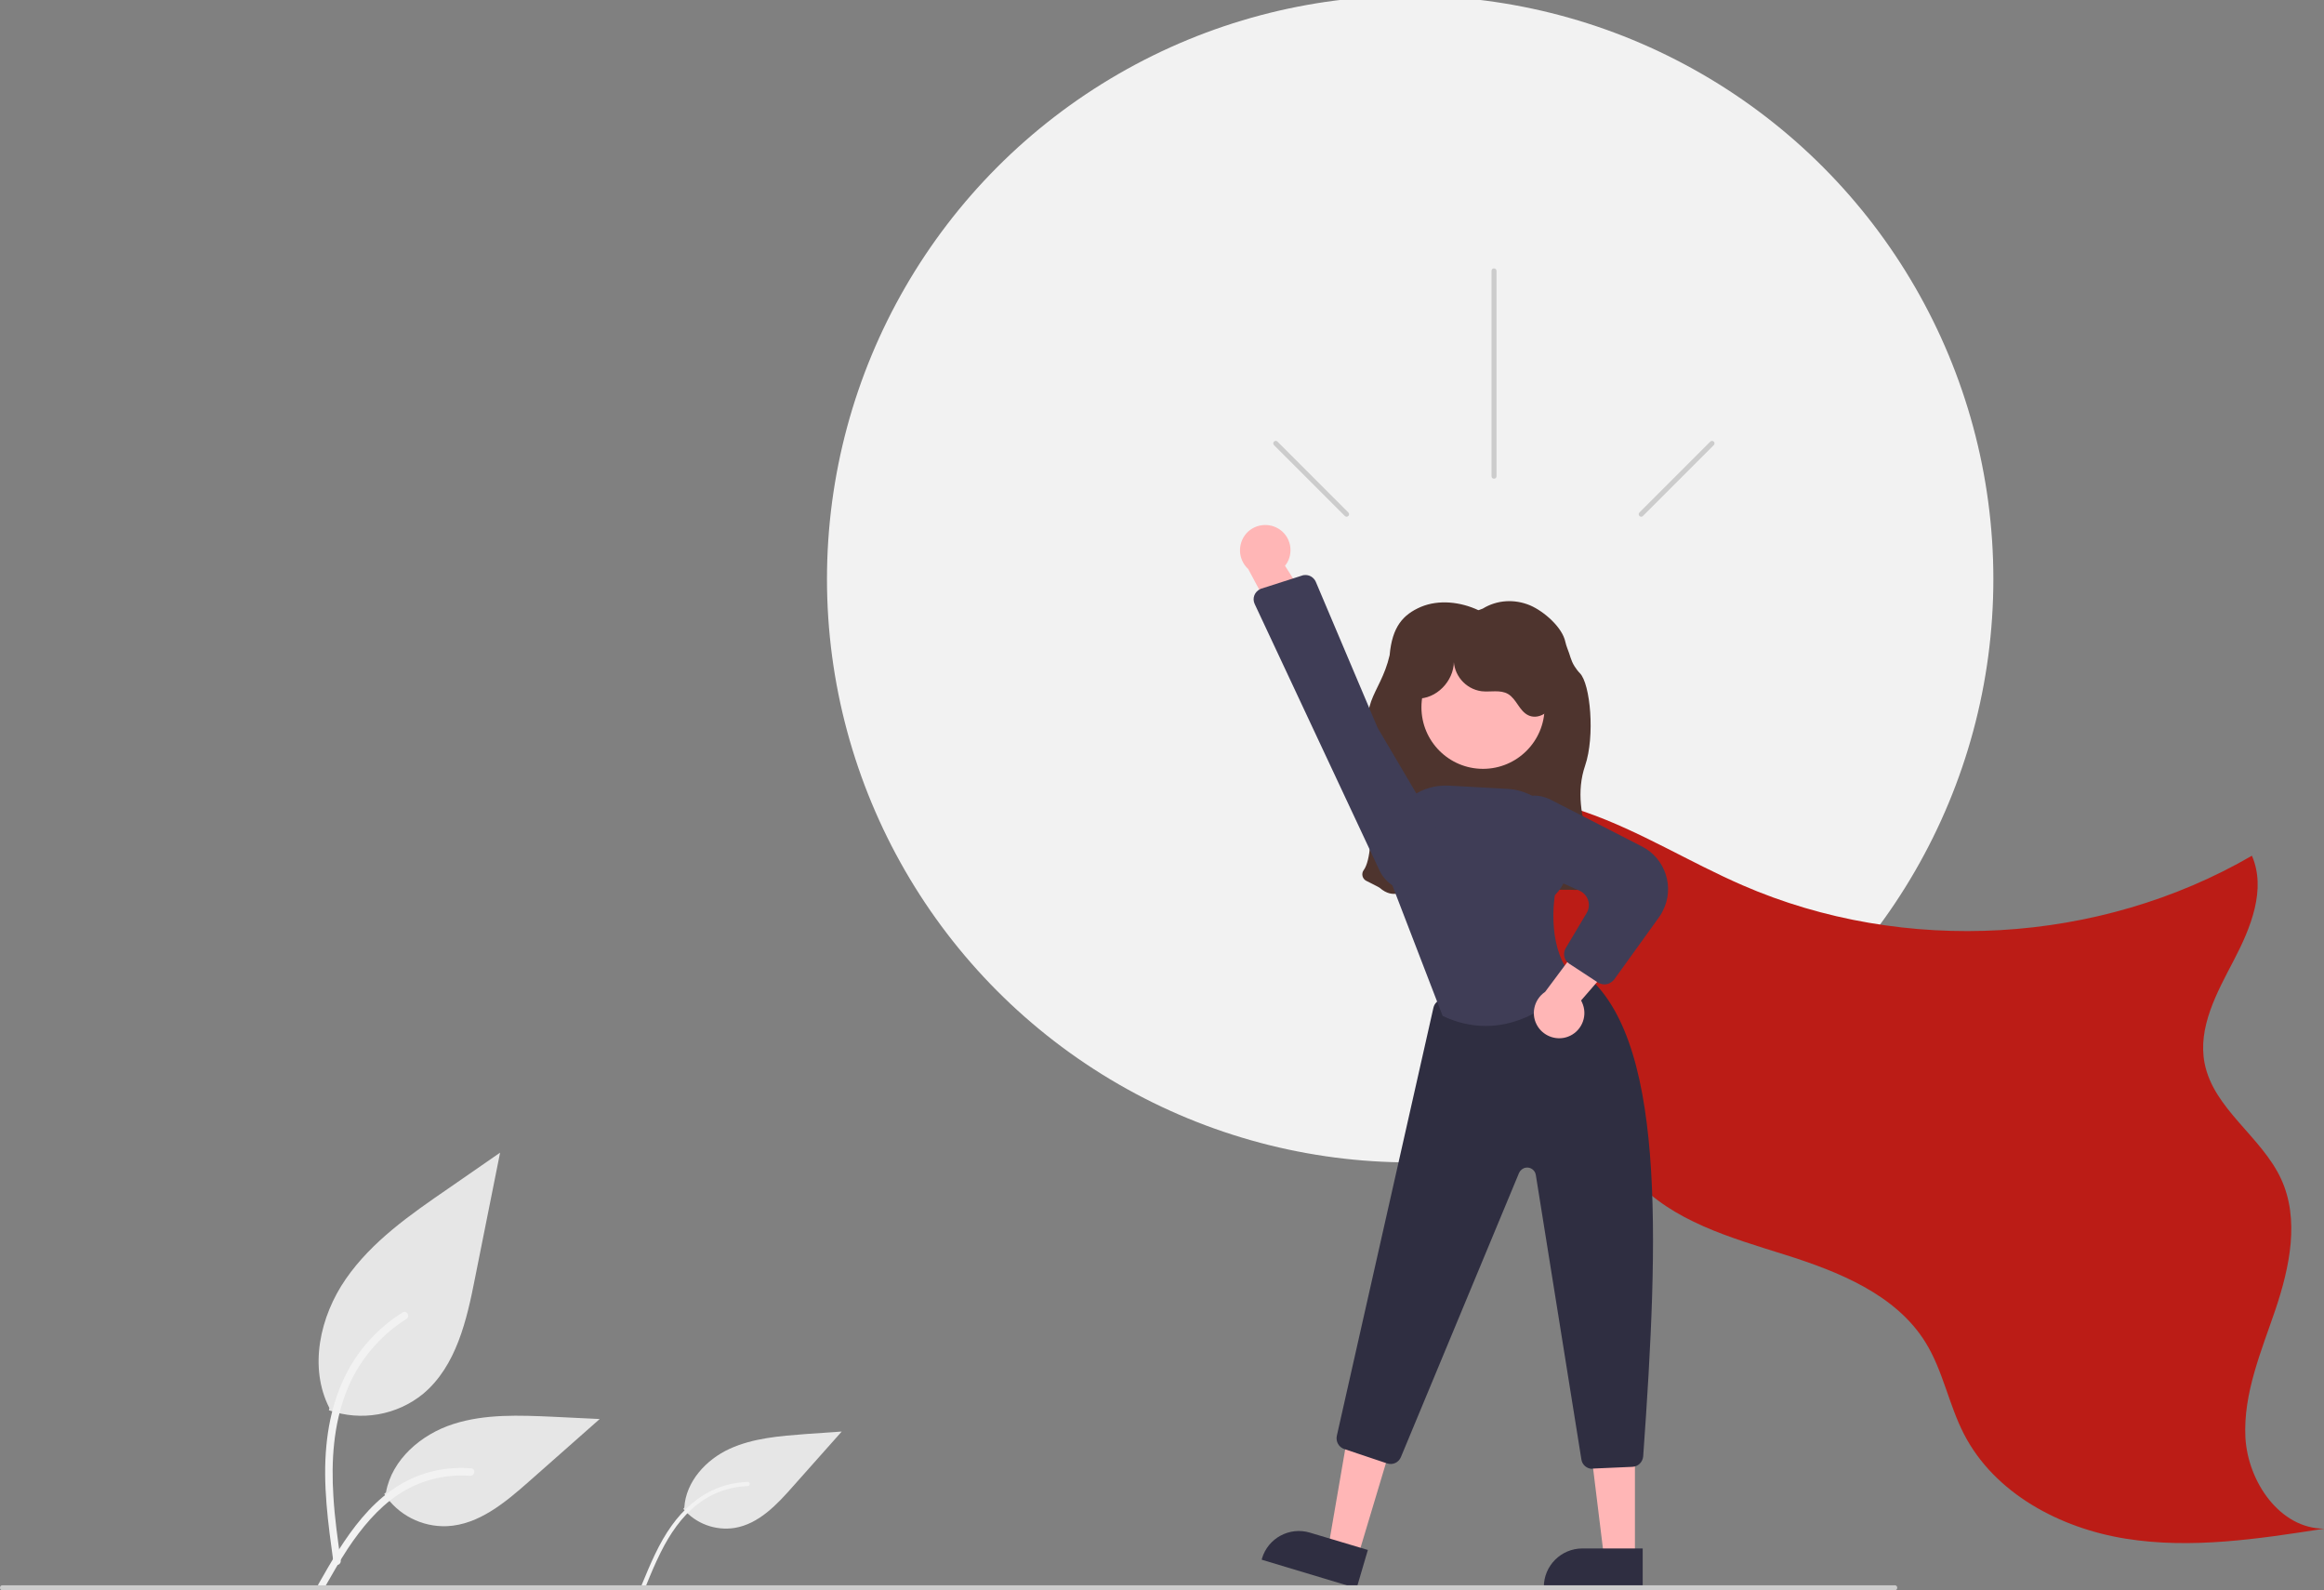 <?xml version="1.0" encoding="utf-8"?>
<!-- Generator: Adobe Illustrator 27.7.0, SVG Export Plug-In . SVG Version: 6.00 Build 0)  -->
<svg version="1.1" id="Ebene_1" xmlns="http://www.w3.org/2000/svg" xmlns:xlink="http://www.w3.org/1999/xlink" x="0px" y="0px"
	 viewBox="0 0 928.5 635.2" style="enable-background:new 0 0 928.5 635.2;" xml:space="preserve">
<rect x="0" y="0" width="928.5" height="635.2" fill="#808080" stroke="none"/>
<style type="text/css">
	.st0{fill:#F2F2F2;}
	.st1{fill:#E6E6E6;}
	.st2{fill:#BB1C16;}
	.st3{fill:#4E342E;}
	.st4{fill:#FFB6B6;}
	.st5{fill:#2F2E41;}
	.st6{fill:#3F3D56;}
	.st7{fill:#CCCCCC;}
</style>
<circle class="st0" cx="563.4" cy="231.3" r="233"/>
<path class="st1" d="M131.4,563.3c12.9,4.5,27.2,2,37.7-6.6c13.2-11.1,17.4-29.4,20.7-46.3l10-50L179,474.8
	c-15,10.3-30.4,21-40.8,36c-10.4,15-14.9,35.4-6.6,51.6"/>
<path class="st0" d="M133.2,623.9c-2.1-15.4-4.3-31-2.8-46.5c1.3-13.8,5.5-27.3,14.1-38.4c4.6-5.9,10.1-10.9,16.4-14.8
	c1.6-1,3.1,1.6,1.5,2.6c-10.9,6.9-19.3,17-24,29c-5.2,13.3-6.1,27.8-5.2,41.9c0.5,8.5,1.7,17,2.9,25.5c0.2,0.8-0.3,1.6-1,1.8
	C134.2,625.2,133.4,624.7,133.2,623.9L133.2,623.9z"/>
<path class="st1" d="M273,602.7c5,5.9,12.8,8.8,20.5,7.6c9.7-1.6,17-9.4,23.5-16.8l19.3-21.7l-14.4,1c-10.4,0.8-21,1.6-30.4,5.9
	s-17.5,13.1-18.1,23.5"/>
<path class="st0" d="M256.4,633c3.4-8.2,6.8-16.5,12-23.7c4.6-6.4,10.6-11.8,18-14.8c3.9-1.6,8.1-2.4,12.3-2.6c1.1,0,1.1,1.7,0,1.7
	c-7.3,0.2-14.4,2.8-20.1,7.3c-6.4,5-11,11.9-14.6,19.1c-2.2,4.4-4.1,8.9-5.9,13.4c-0.1,0.4-0.6,0.7-1,0.6
	C256.6,634,256.3,633.5,256.4,633L256.4,633z"/>
<path class="st1" d="M153.5,596.7c5.5,8.4,15,13.3,25.1,12.9c12.7-0.6,23.3-9.5,32.8-17.9l28.2-24.9l-18.6-0.9
	c-13.4-0.6-27.1-1.2-39.9,2.9c-12.8,4.1-24.5,14.1-26.9,27.3"/>
<path class="st0" d="M127.2,632.8c10.2-18,22-38,43-44.4c5.9-1.8,12-2.4,18.1-1.9c1.9,0.2,1.4,3.1-0.5,3
	c-10.2-0.8-20.4,1.9-28.9,7.6c-8.1,5.5-14.5,13.3-19.9,21.4c-3.3,5-6.2,10.2-9.2,15.4C129,635.7,126.3,634.5,127.2,632.8z"/>
<path class="st2" d="M566.3,325.7c20.2-11.1,45.4-8.9,67.2-1.3s41.5,20,62.7,29.2c64.6,28.1,142.5,23.6,203.5-11.8
	c5.8,13.4-0.4,28.7-7.2,41.7s-14.5,26.9-11.7,41.2c3.6,18.3,22.8,29.3,30.6,46.3c7.4,16.1,3.4,35-2.2,51.8
	c-5.7,16.8-13,33.7-12.1,51.4c1,17.7,13.8,36.4,31.5,36.4c-26.3,4.1-53.1,8.2-79.3,4c-26.3-4.2-52.4-18.1-64.6-41.7
	c-6.1-11.8-8.4-25.4-15.4-36.7c-11.9-19.2-34.8-28.3-56.4-35.1S668.2,487.8,653,471c-14.5-16-19.1-38.2-26.7-58.4
	c-12.9-33.7-35.4-63-64.6-84.2"/>
<path class="st3" d="M590.8,243.7c-0.1,0-0.2,0-0.2,0c-7.1-3.3-15.7-4.3-22.9-1.3c-7.2,3.1-11.5,8-12.5,19.3
	c-3.7,16.3-14.7,20.3-3.9,37.6c-0.6,1.5-1.6,2.8-2.9,3.8c-2.4,2,2.1,36.8-3.6,44.5c-1,1.4-0.5,3.4,1,4.2c0.4,0.2,5.4,2.7,5.4,2.8
	c5.7,5,9.9,0.8,11.7,0.8l64.4,0c2.5,0.2,5,0,7.4-0.4c2.4-0.4,4.5-1.8,5.8-3.9c0,0,0,0,0-0.1c1.3-2.9-14.3-24.5-7.2-45.2
	c4-11.7,2.1-32.7-2.1-36.9c-0.8-0.8-1.5-1.8-2.1-2.7c-1.6-2.5-1.8-4.6-2.9-7.2c-0.3-0.8-0.6-1.7-0.8-2.6
	c-1.2-5.8-8.5-12.2-14.1-14.6c-6.2-2.6-13.2-2.2-18.9,1.3c0,0,0,0,0,0L590.8,243.7z"/>
<polygon class="st4" points="542.4,622.1 530.6,618.6 538.7,571.6 556,576.8 "/>
<path class="st5" d="M542,634.4L504.1,623l0.1-0.5c2.4-8.1,11-12.8,19.2-10.3c0,0,0,0,0,0l0,0l23.1,6.9L542,634.4z"/>
<polygon class="st4" points="653.2,622.5 640.9,622.5 635.1,575.2 653.2,575.2 "/>
<path class="st5" d="M656.3,634.4l-39.5,0v-0.5c0-8.5,6.9-15.4,15.4-15.4c0,0,0,0,0,0h0l24.1,0L656.3,634.4z"/>
<path class="st5" d="M636.2,586.7c-2.2,0-4.1-1.6-4.4-3.8l-18.2-113.6c-0.3-1.9-2.1-3.2-4-2.9c-1.2,0.2-2.2,1-2.7,2.1l-47.2,113.5
	c-0.9,2.2-3.3,3.3-5.6,2.5l-17-5.7c-2.2-0.7-3.5-3-3-5.3l38.6-171c0.4-1.7,1.7-3,3.4-3.4l51.8-12c1.3-0.3,2.6,0,3.7,0.8
	c34.1,24.8,31.2,105.8,24.9,193.8c-0.2,2.3-2,4.1-4.3,4.2l-15.9,0.7C636.3,586.7,636.2,586.7,636.2,586.7z"/>
<circle class="st4" cx="592.5" cy="282.5" r="24.6"/>
<path class="st6" d="M593.6,409.8c-5.9,0-11.7-1.4-17-3.9l-0.2-0.1l-0.1-0.2l-22-57.1l-0.4-9.9c-0.6-13.1,9.6-24.2,22.7-24.8
	c0.8,0,1.6,0,2.3,0l23.4,1.3c12.5,0.7,22.4,11.1,22.4,23.6c0.6,1.2,4.9,10.3-3.5,18.9c-0.3,2-3.3,22.2,7.9,33.4l0.3,0.3l-0.3,0.3
	C629,391.9,614.7,409.8,593.6,409.8z"/>
<path class="st4" d="M626.4,414.1c5.2-1.9,7.9-7.7,6-12.9c-0.2-0.6-0.5-1.1-0.7-1.6l23.4-27l-18.4-2.4l-19.4,26
	c-4.6,3.1-5.9,9.4-2.8,14C617.1,414.1,622.1,415.7,626.4,414.1L626.4,414.1z"/>
<path class="st6" d="M641,393.2c-0.9,0-1.7-0.3-2.5-0.7l-11.6-7.6c-2-1.3-2.6-4-1.4-6.1l8.4-14.1c1.8-3,0.8-6.8-2.2-8.6
	c-0.2-0.1-0.4-0.2-0.6-0.3l-24-10.8c-6.1-2.8-9.5-9.4-8.1-15.9l0,0c1.6-7.7,9.2-12.6,16.9-11c1.2,0.3,2.4,0.7,3.6,1.3l36.5,18.7
	c9.4,4.8,13.2,16.4,8.3,25.8c-0.4,0.9-0.9,1.7-1.5,2.5l-18,25C643.8,392.5,642.5,393.2,641,393.2z"/>
<path class="st3" d="M567.4,279c7.8-0.6,14.2-8.4,13.4-16.1c-0.2,6.6,4.6,12.3,11.1,13.2c3.6,0.4,7.5-0.7,10.6,1.1
	c3.4,2,4.5,6.8,8.1,8.5c3.5,1.7,7.8-0.6,9.5-4s1.3-7.6,0.2-11.2c-5.2-16.7-22.9-26.1-39.6-20.9c-5,1.5-9.5,4.3-13.1,7.9
	c-3.3,3.3-5.9,7.5-6.3,12.1s1.7,9.6,5.9,11.7L567.4,279z"/>
<path class="st4" d="M510.3,210.9c4.9,2.6,6.7,8.7,4.1,13.6c-0.3,0.5-0.6,1-1,1.5l19.2,30.2l-18.6-0.3l-15.3-28.6
	c-4.1-3.8-4.4-10.1-0.7-14.3C501.1,209.6,506.2,208.7,510.3,210.9L510.3,210.9z"/>
<path class="st6" d="M525.7,232.4l24.7,58.3l25.9,43.9c4,6.8,1.7,15.4-5,19.4c-1,0.6-2,1-3.1,1.4l0,0c-6.7,2-13.9-1.2-17-7.6
	l-49.9-106.5c-1.1-2.3-0.1-4.9,2.2-6c0.2-0.1,0.3-0.2,0.5-0.2l16.2-5.2c0.3-0.1,0.6-0.2,0.9-0.2
	C523.1,229.5,524.9,230.6,525.7,232.4z"/>
<path class="st7" d="M757,635.2H1c-0.6,0-1-0.4-1-1c0-0.6,0.4-1,1-1h756c0.6,0,1,0.4,1,1C758,634.8,757.6,635.2,757,635.2z"/>
<path class="st7" d="M597.9,108.2v82c0,0.6-0.4,1-1,1s-1-0.4-1-1v-82c0-0.6,0.4-1,1-1S597.9,107.7,597.9,108.2z"/>
<path class="st7" d="M684.7,177.8l-28.3,28.3c-0.4,0.4-1,0.4-1.4,0c-0.4-0.4-0.4-1,0-1.4l28.3-28.3c0.4-0.4,1-0.4,1.4,0
	C685.1,176.7,685.1,177.4,684.7,177.8C684.7,177.8,684.7,177.8,684.7,177.8z"/>
<path class="st7" d="M509,177.8l28.3,28.3c0.4,0.4,1,0.4,1.4,0c0.4-0.4,0.4-1,0-1.4l-28.3-28.3c-0.4-0.4-1-0.4-1.4,0
	C508.6,176.7,508.6,177.4,509,177.8C509,177.8,509,177.8,509,177.8L509,177.8z"/>
<path class="st3" d="M550.3,352.8"/>
<path class="st3" d="M550.3,352.8"/>
<path class="st3" d="M550.3,352.8"/>
<path class="st3" d="M546.4,351.4"/>
</svg>
